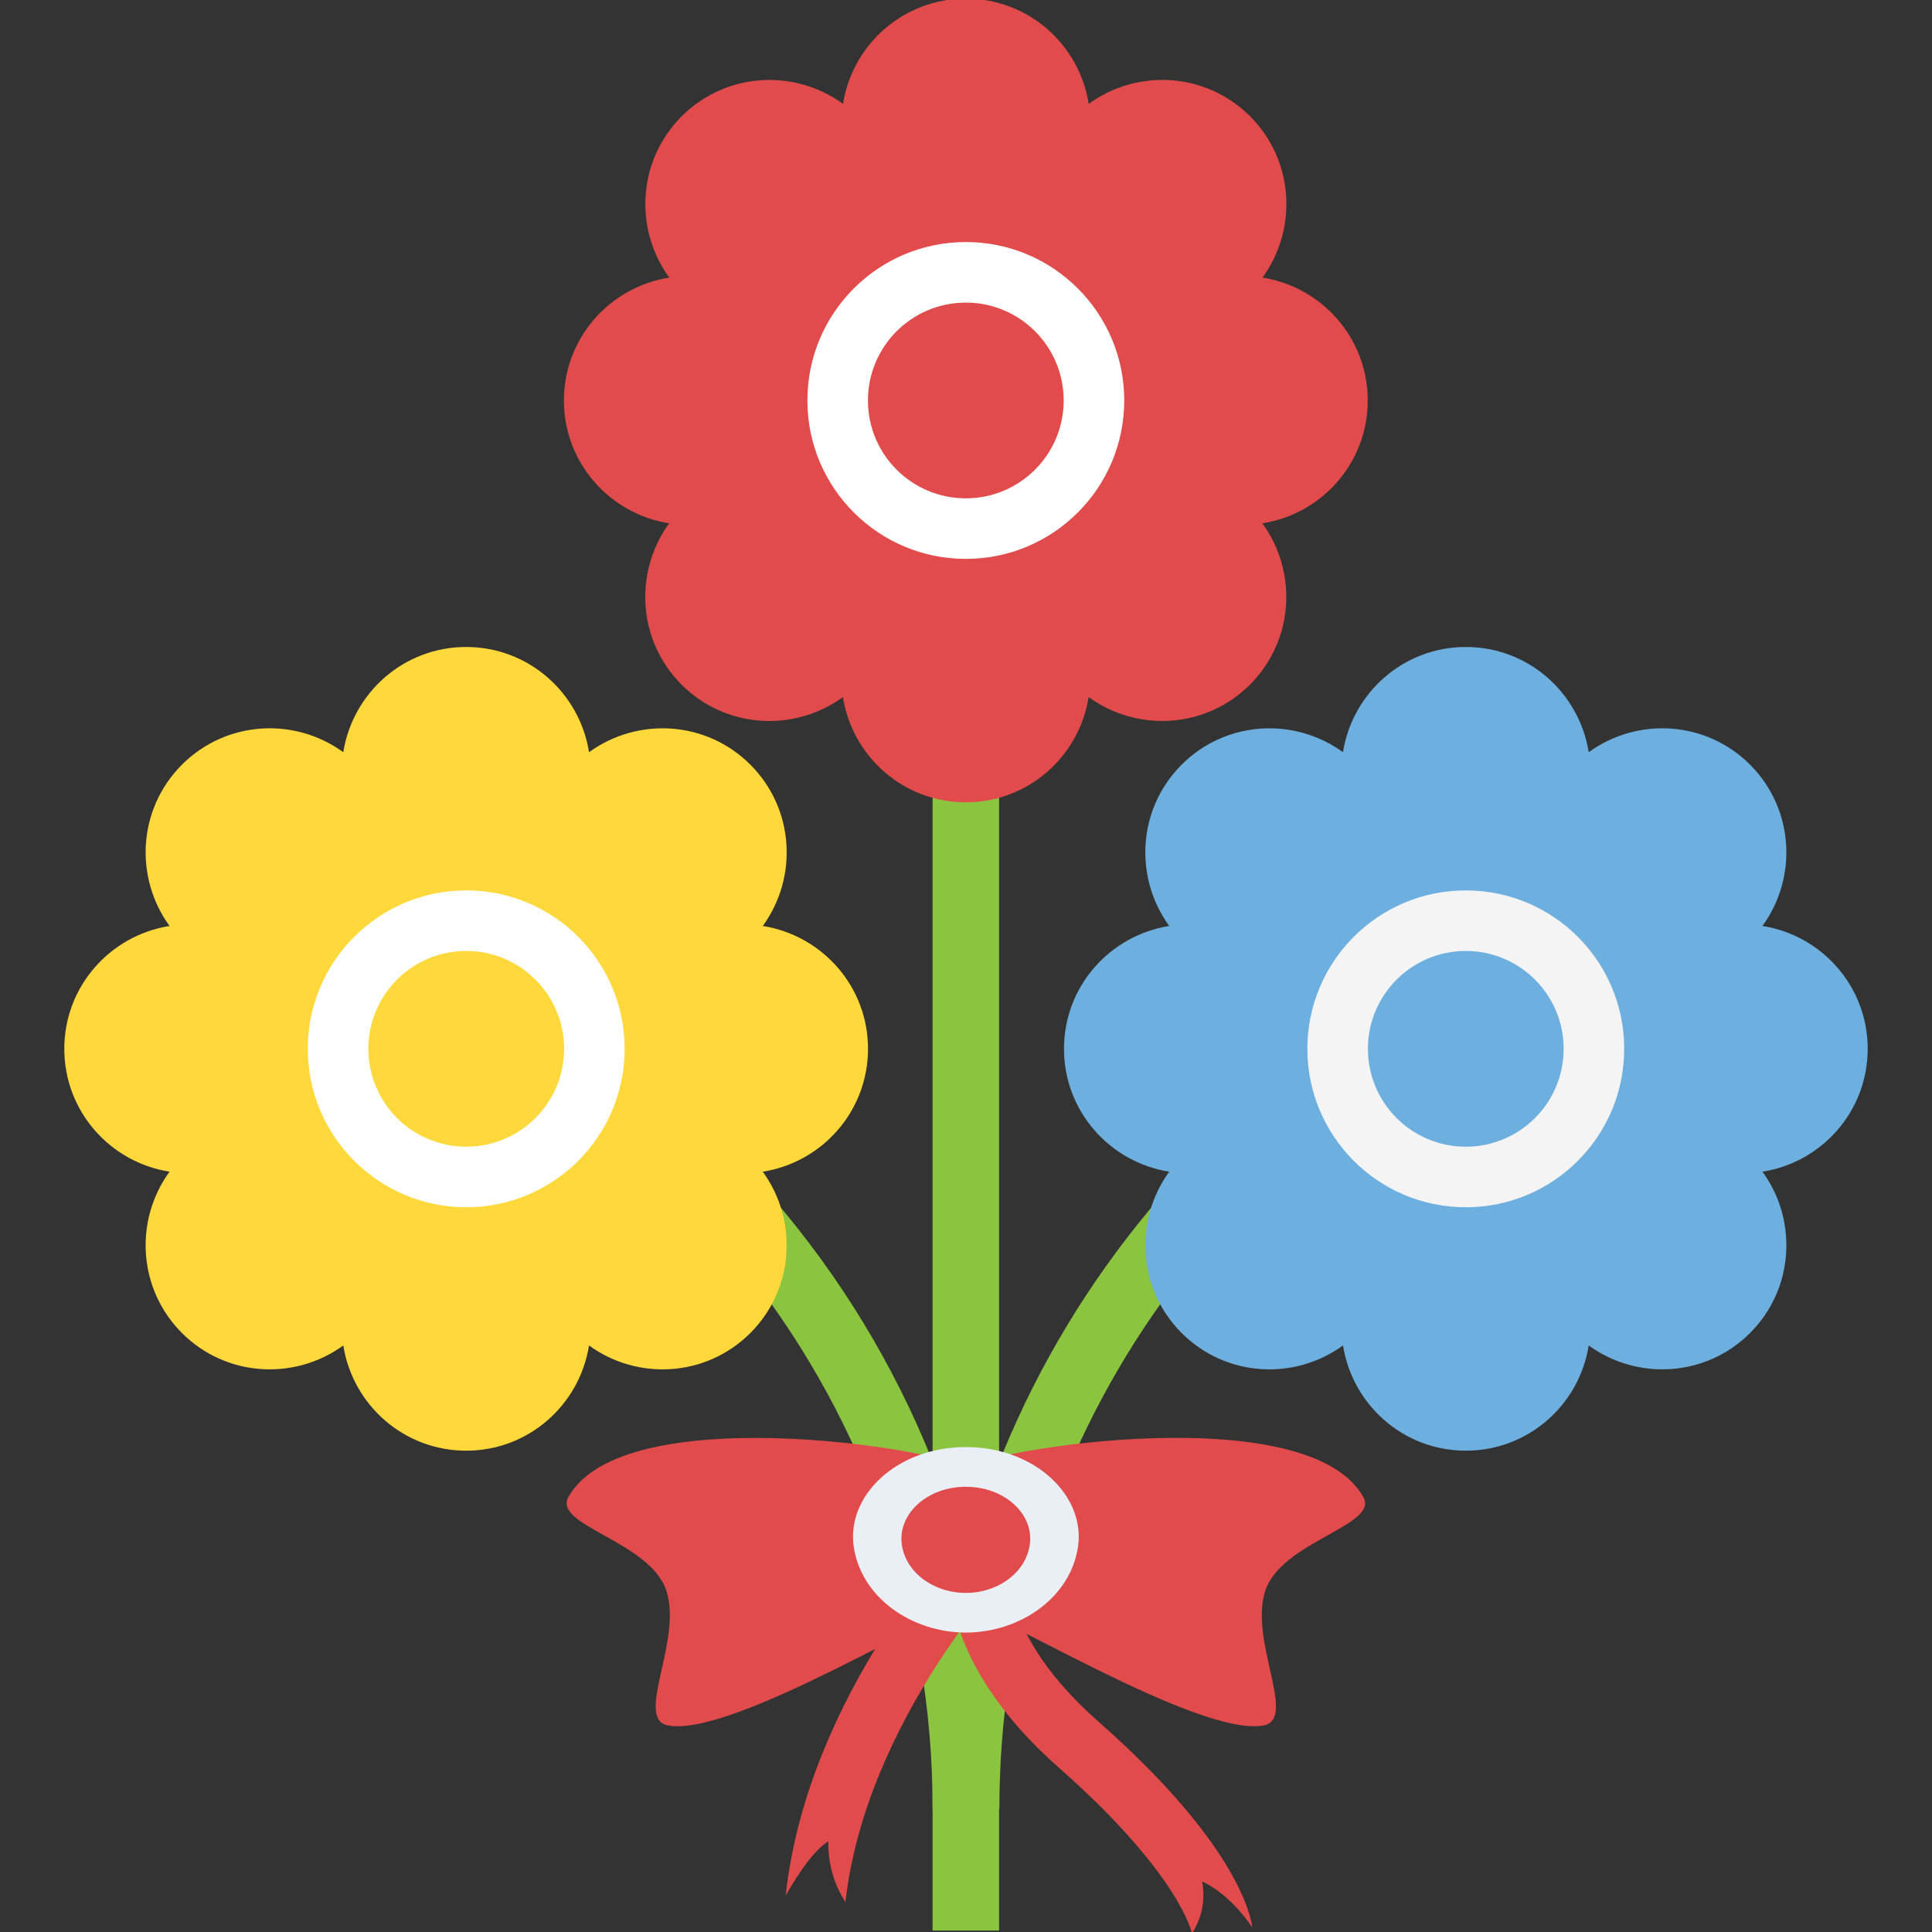 <?xml version="1.0" encoding="utf-8"?>
<!-- Generator: Adobe Illustrator 21.1.0, SVG Export Plug-In . SVG Version: 6.00 Build 0)  -->
<svg version="1.1" id="Layer_1" xmlns="http://www.w3.org/2000/svg" xmlns:xlink="http://www.w3.org/1999/xlink" x="0px" y="0px"
	 viewBox="0 0 32 32" style="enable-background:new 0 0 32 32;" xml:space="preserve">
<rect x="0" y="0" width="32" height="32" fill="#333333" stroke="none"/>
<style type="text/css">
	.st0{fill:#FFD83B;}
	.st1{fill:#F2F2F2;}
	.st2{fill:#F3C432;}
	.st3{fill:#DEE4E9;}
	.st4{fill:#E9EFF4;}
	.st5{fill:#6DAFDF;}
	.st6{fill:#5CA3D9;}
	.st7{fill:#4D98D2;}
	.st8{fill:#E8EFF3;}
	.st9{fill:#DDE3E9;}
	.st10{fill:#4CC6E5;}
	.st11{opacity:0.05;fill:#2F3133;}
	.st12{fill:#E14B4B;}
	.st13{fill:#D3D9DD;}
	.st14{fill:#65B1EF;}
	.st15{fill:#8CC63E;}
	.st16{fill:#E84D88;}
	.st17{fill:#A4856D;}
	.st18{fill:#8BC540;}
	.st19{fill:#7FB241;}
	.st20{fill:#8E6D53;}
	.st21{fill:#FFFFFF;}
	.st22{fill:#9A795F;}
	.st23{fill:#E24B4B;}
	.st24{fill:#F2992D;}
	.st25{fill:#DF8726;}
	.st26{fill:#997960;}
	.st27{fill:#FFD93B;}
	.st28{fill:#E8AF2A;}
	.st29{fill:#D23F77;}
	.st30{fill:#D03F3F;}
	.st31{fill:#BF3332;}
	.st32{fill:#D03F3E;}
	.st33{fill:#BF3333;}
	.st34{fill:#F4C534;}
	.st35{fill:#8F6D52;}
	.st36{fill:#E9B02C;}
	.st37{fill:#5A5F63;}
	.st38{fill:#F4F4F4;}
	.st39{fill:#E74C87;}
	.st40{fill:#D24078;}
	.st41{fill:#5B5F63;}
	.st42{fill:#3F4347;}
	.st43{fill:#719C40;}
	.st44{fill:#7B5C45;}
	.st45{fill:#BB3166;}
	.st46{fill:#89664C;}
	.st47{fill:#77589F;}
	.st48{fill:#8066AA;}
	.st49{fill:#8D7FB6;}
	.st50{fill:#88BA40;}
	.st51{fill:#FDE7AA;}
	.st52{fill:#7FB239;}
	.st53{fill:#45CBEA;}
	.st54{fill:#ACB9C1;}
	.st55{fill:#DAE5EF;}
	.st56{fill:#7CA740;}
	.st57{fill:#88BF40;}
	.st58{fill:#85BB40;}
	.st59{fill:#FFF100;}
	.st60{fill:#FFDD00;}
	.st61{fill:#F29A2E;}
	.st62{fill:#3E4347;}
	.st63{fill:#59A5E0;}
	.st64{fill:#2F3133;}
	.st65{fill:#EDEDEF;}
	.st66{fill:#4E99D2;}
	.st67{fill:#A5856D;}
</style>
<g id="XMLID_2008_">
	<rect id="XMLID_1996_" x="15.447" y="9.514" class="st18" width="1.101" height="22.462"/>
	<g id="XMLID_1995_">
		<path id="XMLID_2002_" class="st12" d="M22.654,6.633c0-1.031-0.757-1.879-1.743-2.035c0.587-0.809,0.523-1.943-0.206-2.672
			c-0.729-0.729-1.863-0.794-2.672-0.206c-0.157-0.987-1.004-1.743-2.035-1.743s-1.879,0.757-2.035,1.743
			c-0.809-0.587-1.943-0.523-2.672,0.206c-0.729,0.729-0.794,1.863-0.206,2.672C10.097,4.754,9.34,5.602,9.34,6.633
			s0.757,1.879,1.743,2.035c-0.587,0.809-0.523,1.943,0.206,2.672c0.729,0.729,1.863,0.794,2.672,0.206
			c0.157,0.987,1.004,1.743,2.035,1.743c1.031,0,1.879-0.757,2.035-1.743c0.809,0.587,1.943,0.523,2.672-0.206
			c0.729-0.729,0.794-1.863,0.206-2.672C21.898,8.512,22.654,7.664,22.654,6.633z"/>
		<circle id="XMLID_1994_" class="st21" cx="15.997" cy="6.633" r="2.624"/>
	</g>
	<path id="XMLID_2028_" class="st18" d="M25.623,15.379c-5.933,2.194-10.171,7.885-10.171,14.58c0.367,0,0.734,0,1.101,0
		c0-6.079,3.756-11.272,9.07-13.409V15.379z"/>
	<path id="XMLID_2005_" class="st5" d="M30.935,17.372c0-1.031-0.757-1.879-1.743-2.035c0.587-0.809,0.523-1.943-0.206-2.672
		c-0.729-0.729-1.863-0.794-2.672-0.206c-0.157-0.987-1.004-1.743-2.035-1.743s-1.879,0.757-2.035,1.743
		c-0.809-0.587-1.943-0.523-2.672,0.206c-0.729,0.729-0.794,1.863-0.206,2.672c-0.987,0.157-1.743,1.004-1.743,2.035
		c0,1.031,0.757,1.879,1.743,2.035c-0.587,0.809-0.523,1.943,0.206,2.672c0.729,0.729,1.863,0.794,2.672,0.206
		c0.157,0.987,1.004,1.743,2.035,1.743c1.031,0,1.879-0.757,2.035-1.743c0.809,0.587,1.943,0.523,2.672-0.206
		c0.729-0.729,0.794-1.863,0.206-2.672C30.179,19.251,30.935,18.403,30.935,17.372z"/>
	<circle id="XMLID_2004_" class="st38" cx="24.278" cy="17.372" r="2.624"/>
	<circle id="XMLID_687_" class="st5" cx="24.278" cy="17.372" r="1.621"/>
	<circle id="XMLID_688_" class="st12" cx="15.997" cy="6.633" r="1.621"/>
	<path id="XMLID_2027_" class="st18" d="M4.844,14.902v1.136c6.11,1.689,10.603,7.274,10.603,13.921c0.367,0,0.734,0,1.101,0
		C16.548,22.699,11.568,16.619,4.844,14.902z"/>
	<g>
		<g>
			<path class="st12" d="M16.763,25.954c-0.03,0.02-2.42,2.53-2.76,5.55c-0.2-0.309-0.288-0.647-0.284-1.007
				c-0.248,0.164-0.479,0.508-0.706,0.897c0.37-3.37,2.92-6.03,3.03-6.14L16.763,25.954z"/>
		</g>
	</g>
	<g>
		<g>
			<g>
				<path class="st12" d="M20.743,31.924c-0.24-0.343-0.513-0.609-0.832-0.762c0.056,0.305,0.001,0.593-0.168,0.862
					c0,0-0.19-0.97-2.21-2.75c-2.51-2.22-1.72-4.14-1.69-4.22l0.46,0.2l0.46,0.2c-0.04,0.1-0.46,1.4,1.44,3.07
					C20.553,30.594,20.723,31.794,20.743,31.924z"/>
			</g>
			<path class="st12" d="M16.763,25.444c0,0,0,0,0,0.01l-0.46-0.2L16.763,25.444z"/>
		</g>
	</g>
	<path id="XMLID_2010_" class="st0" d="M1.065,17.372c0-1.031,0.757-1.879,1.743-2.035c-0.587-0.809-0.523-1.943,0.206-2.672
		c0.729-0.729,1.863-0.794,2.672-0.206c0.157-0.987,1.004-1.743,2.035-1.743s1.879,0.757,2.035,1.743
		c0.809-0.587,1.943-0.523,2.672,0.206c0.729,0.729,0.794,1.863,0.206,2.672c0.987,0.157,1.743,1.004,1.743,2.035
		c0,1.031-0.757,1.879-1.743,2.035c0.587,0.809,0.523,1.943-0.206,2.672c-0.729,0.729-1.863,0.794-2.672,0.206
		c-0.157,0.987-1.004,1.743-2.035,1.743c-1.031,0-1.879-0.757-2.035-1.743c-0.809,0.587-1.943,0.523-2.672-0.206
		c-0.729-0.729-0.794-1.863-0.206-2.672C1.821,19.251,1.065,18.403,1.065,17.372z"/>
	<circle id="XMLID_2009_" class="st21" cx="7.722" cy="17.372" r="2.624"/>
	<g>
		<circle id="XMLID_689_" class="st0" cx="7.722" cy="17.372" r="1.621"/>
	</g>
	<g>
		<g>
			<path class="st12" d="M22.576,24.788c-0.976-1.717-6.764-0.692-6.586-0.429c0.177-0.262-5.595-1.286-6.571,0.429
				c-0.291,0.48,1.364,0.735,1.623,1.575c0.251,0.811-0.503,2.05-0.012,2.208c1.064,0.266,4.759-2.09,4.96-1.928
				c0.202-0.163,3.91,2.193,4.974,1.928c0.491-0.159-0.263-1.398-0.012-2.208C21.213,25.522,22.867,25.268,22.576,24.788z"/>
		</g>
		<g>
			<path id="XMLID_691_" class="st4" d="M17.855,25.622c-0.126,0.841-0.956,1.415-1.857,1.419c-0.901-0.003-1.731-0.578-1.857-1.419
				c-0.128-0.837,0.701-1.655,1.857-1.654C17.153,23.967,17.982,24.785,17.855,25.622z"/>
		</g>
		<g>
			<path id="XMLID_690_" class="st12" d="M17.061,25.543c-0.042,0.484-0.517,0.84-1.064,0.841c-0.546-0.001-1.023-0.356-1.064-0.841
				c-0.042-0.483,0.434-0.918,1.064-0.917C16.627,24.625,17.103,25.06,17.061,25.543z"/>
		</g>
	</g>
</g>
</svg>
